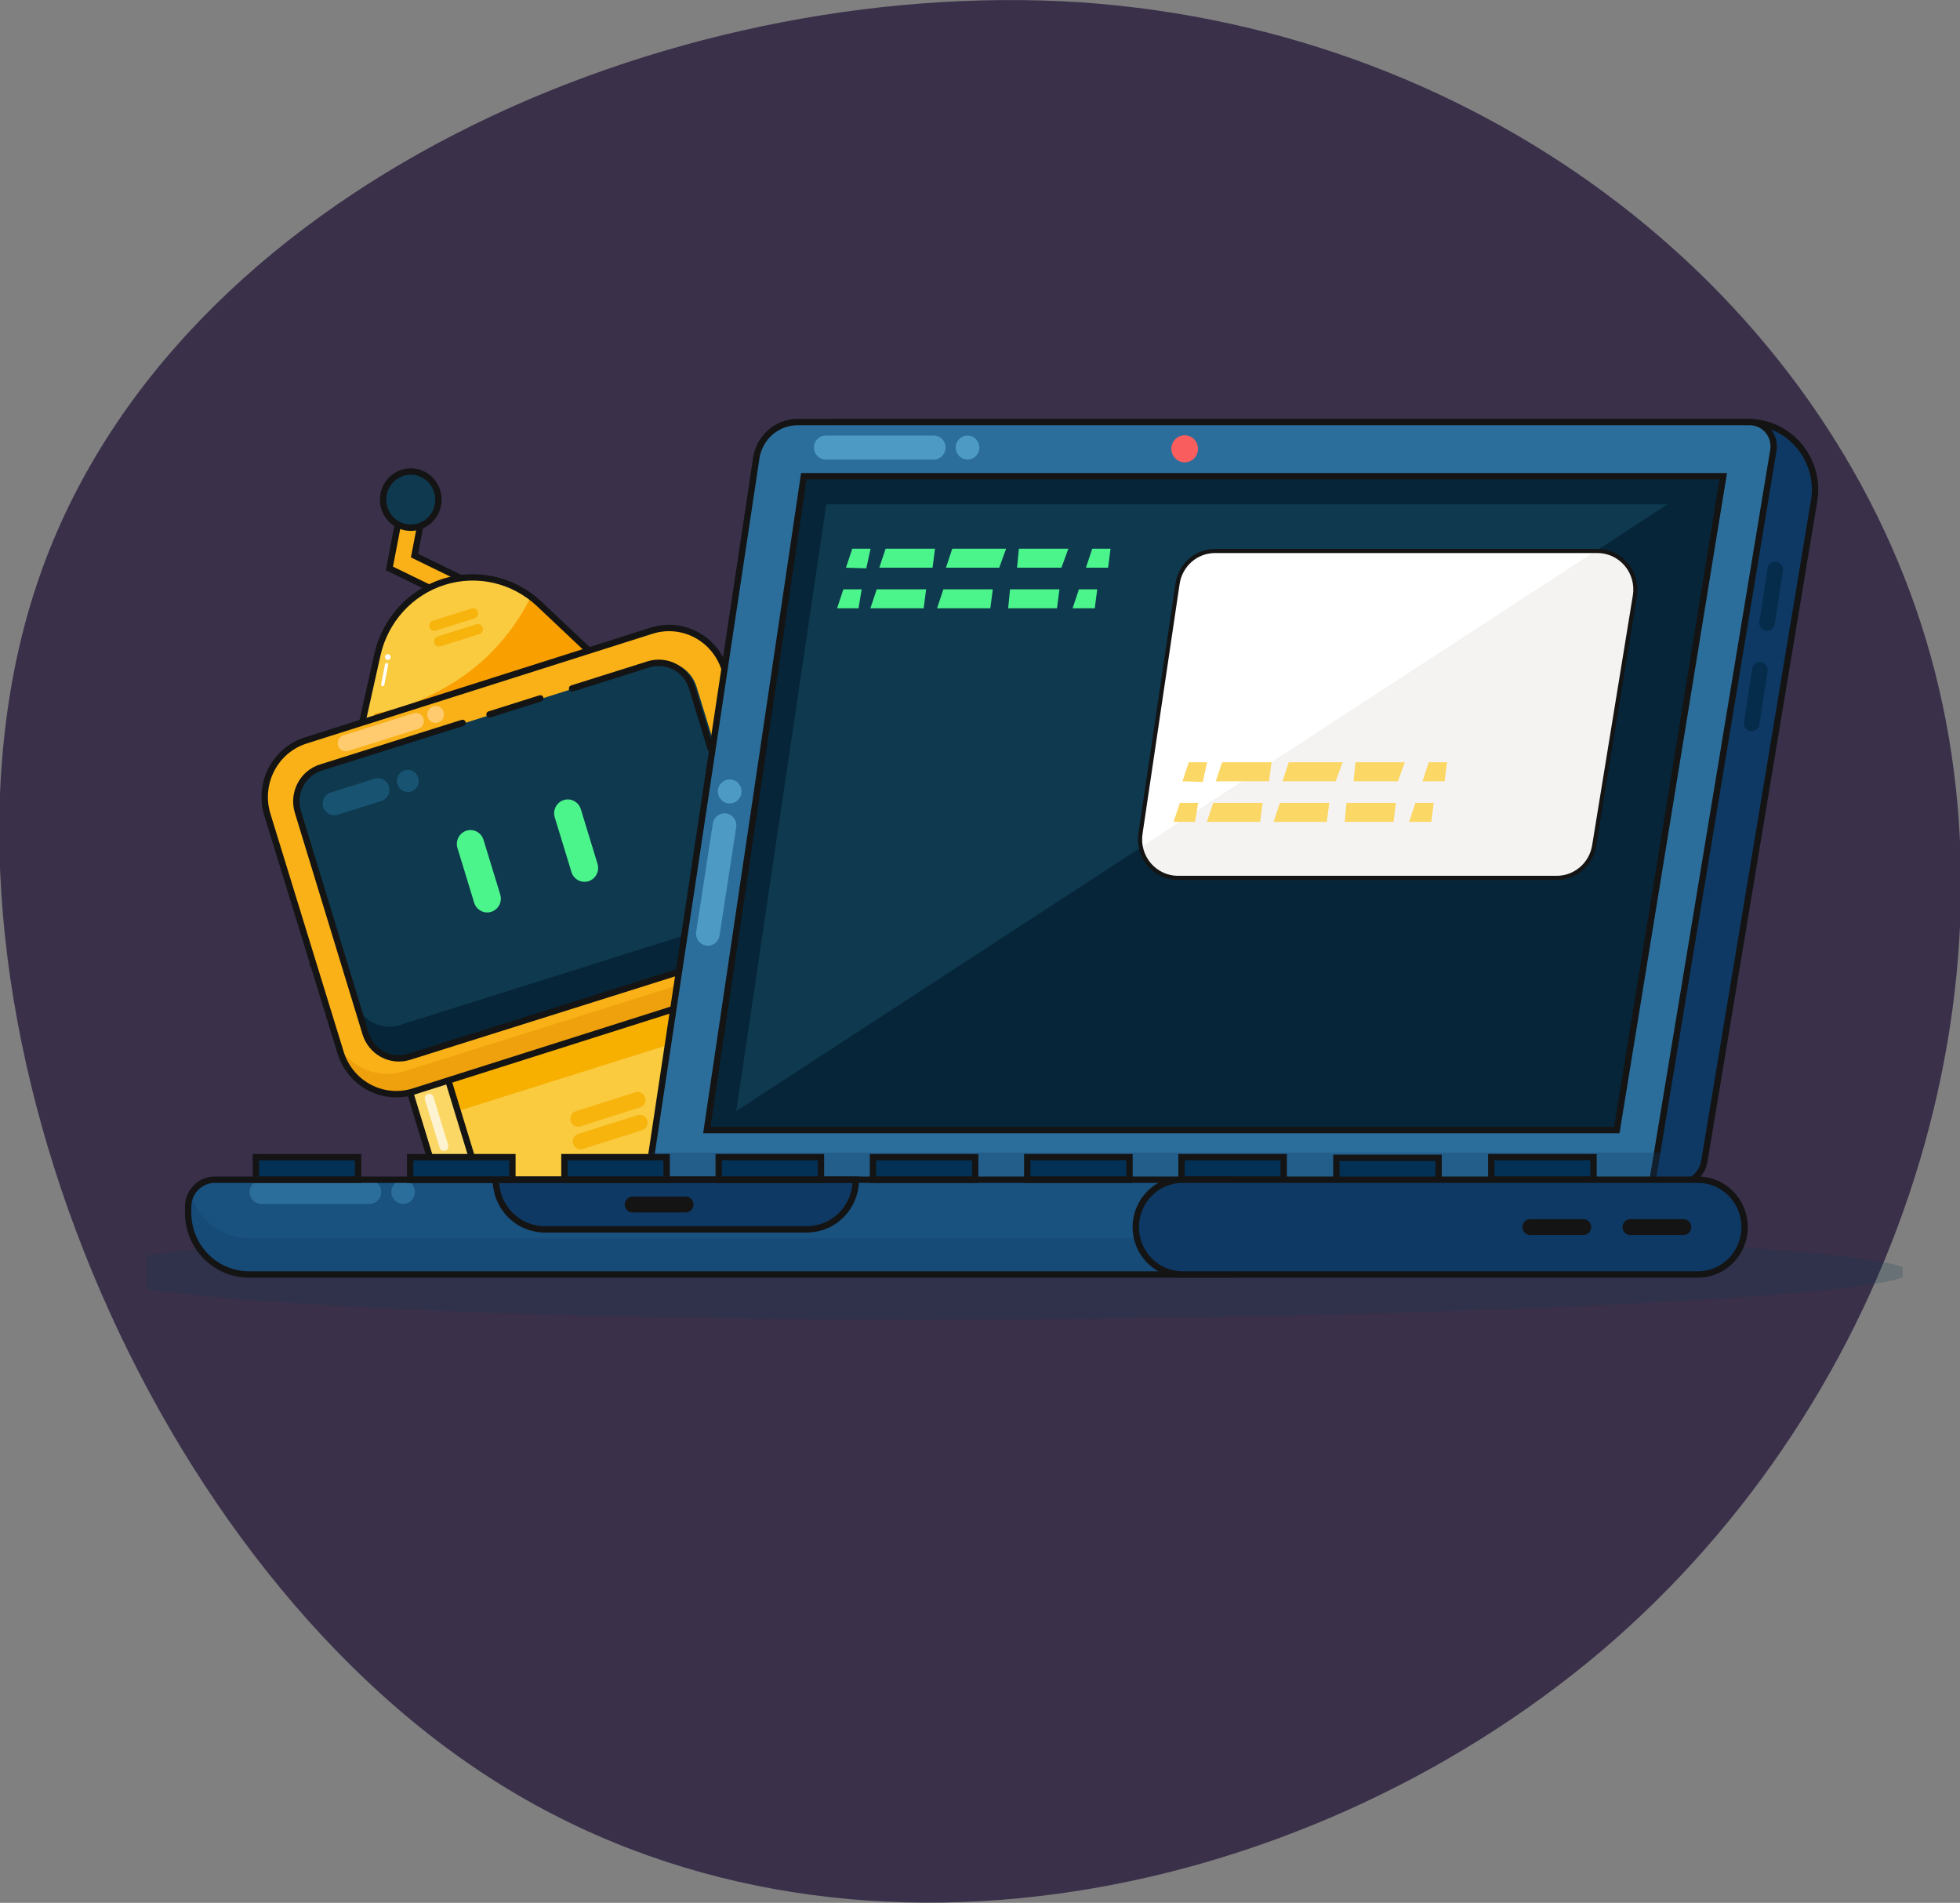 <svg width="615" height="597" viewBox="0 0 615 597" fill="none" xmlns="http://www.w3.org/2000/svg">
<rect x="0" y="0" width="615" height="597" fill="#808080" stroke="none"/>
<g clip-path="url(#clip0_310_30)">
<path d="M604.331 200.71C636.54 307.723 596.523 438.111 502.334 518.111C407.658 598.11 258.811 628.759 149.494 554.994C39.689 481.228 -30.098 303.047 12.36 180.97C54.818 58.893 209.521 -7.6 338.847 0.712C468.173 9.543 572.122 93.698 604.331 200.71Z" fill="#3A304A"/>
</g>
<g clip-path="url(#clip1_310_30)">
<path d="M141.395 187.691L122.181 178.334L125.457 161.306L132.304 162.665L130.059 174.314L144.421 181.307L141.395 187.691Z" fill="#F9B117"/>
<path d="M141.395 187.691L122.181 178.334L125.457 161.306L132.304 162.665L130.059 174.314L144.421 181.307L141.395 187.691Z" stroke="#141414" stroke-width="2" stroke-miterlimit="10"/>
<path d="M128.888 165.566C133.685 165.566 137.575 161.618 137.575 156.748C137.575 151.878 133.685 147.929 128.888 147.929C124.09 147.929 120.201 151.878 120.201 156.748C120.201 161.618 124.09 165.566 128.888 165.566Z" fill="#0E394F"/>
<path d="M128.888 165.566C133.685 165.566 137.575 161.618 137.575 156.748C137.575 151.878 133.685 147.929 128.888 147.929C124.09 147.929 120.201 151.878 120.201 156.748C120.201 161.618 124.09 165.566 128.888 165.566Z" stroke="#141414" stroke-width="2" stroke-miterlimit="10"/>
<path d="M118.402 205.455C119.585 200.113 122.134 195.182 125.793 191.159C129.453 187.137 134.092 184.165 139.243 182.542C144.395 180.92 149.877 180.706 155.136 181.92C160.395 183.135 165.246 185.735 169.2 189.46L185.249 204.606L240.356 256.328L168.67 278.976L96.998 301.624L113.577 227.112L118.402 205.455Z" fill="#FACA3F"/>
<path d="M187.438 206.432L116.464 228.797L117.551 223.913C124.997 222.54 132.17 219.939 138.788 216.213C150.635 209.792 160.256 199.837 166.355 187.691C168.364 188.891 170.235 190.315 171.933 191.937L187.438 206.432Z" fill="#F99F00"/>
<path d="M125.91 333.551L149.311 326.184L163.089 371.286C164.053 374.441 163.743 377.856 162.227 380.779C160.71 383.702 158.112 385.894 155.004 386.873C151.896 387.852 148.532 387.537 145.652 385.997C142.772 384.458 140.613 381.821 139.649 378.665L125.87 333.563L125.91 333.551Z" fill="#FBD766"/>
<path d="M211.158 305.499L234.598 298.12L248.377 343.221C249.341 346.377 249.03 349.792 247.514 352.715C245.998 355.638 243.4 357.83 240.291 358.808C237.183 359.787 233.819 359.472 230.94 357.933C228.06 356.394 225.901 353.756 224.937 350.601L211.158 305.499Z" fill="#FBD766"/>
<path d="M125.91 333.551L149.311 326.184L163.089 371.286C164.053 374.441 163.743 377.856 162.227 380.779C160.71 383.702 158.112 385.894 155.004 386.873C151.896 387.852 148.532 387.537 145.652 385.997C142.772 384.458 140.613 381.821 139.649 378.665L125.87 333.563L125.91 333.551Z" stroke="#141414" stroke-width="2" stroke-miterlimit="10"/>
<path d="M211.158 305.499L234.598 298.12L248.377 343.221C249.341 346.377 249.03 349.792 247.514 352.715C245.998 355.638 243.4 357.83 240.291 358.808C237.183 359.787 233.819 359.472 230.94 357.933C228.06 356.394 225.901 353.756 224.937 350.601L211.158 305.499V305.499Z" stroke="#141414" stroke-width="2" stroke-miterlimit="10"/>
<path opacity="0.7" d="M134.674 344.556L139.29 359.673" stroke="white" stroke-width="2.8" stroke-linecap="round" stroke-linejoin="round"/>
<path d="M133.042 313.711L217.533 287.112L234.467 342.543C235.443 345.739 235.79 349.098 235.487 352.43C235.185 355.762 234.238 359.001 232.703 361.961C231.167 364.922 229.072 367.546 226.537 369.685C224.002 371.824 221.077 373.434 217.929 374.425L181.304 385.956C174.946 387.957 168.065 387.313 162.175 384.165C156.285 381.016 151.868 375.621 149.896 369.167L132.962 313.736L133.042 313.711Z" fill="#FACA3F"/>
<path d="M224.947 311.471L140.456 338.07L143.67 348.589L228.16 321.989L224.947 311.471Z" fill="#F7B000"/>
<path d="M133.042 313.711L217.533 287.112L234.467 342.543C235.443 345.739 235.79 349.098 235.487 352.43C235.185 355.762 234.238 359.001 232.703 361.961C231.167 364.922 229.072 367.546 226.537 369.685C224.002 371.824 221.077 373.434 217.929 374.425L181.304 385.956C174.946 387.957 168.065 387.313 162.175 384.165C156.285 381.016 151.868 375.621 149.896 369.167L132.962 313.736L133.042 313.711Z" stroke="#141414" stroke-width="2" stroke-miterlimit="10"/>
<path d="M118.402 205.455C119.585 200.113 122.134 195.182 125.793 191.159C129.453 187.137 134.092 184.165 139.243 182.542C144.395 180.92 149.877 180.706 155.136 181.92C160.395 183.135 165.246 185.735 169.2 189.46L185.249 204.606L238.961 256.328L168.67 278.976L98.392 301.624L113.577 227.112L118.402 205.455Z" stroke="#141414" stroke-width="2" stroke-miterlimit="10"/>
<path d="M204.474 197.87L95.912 232.309C86.257 235.372 80.876 245.8 83.893 255.602L106.867 330.231C109.884 340.032 120.157 345.495 129.813 342.432L238.375 307.993C248.03 304.93 253.411 294.502 250.394 284.7L227.42 210.071C224.403 200.269 214.129 194.807 204.474 197.87Z" fill="#F9B117"/>
<path opacity="0.5" d="M246.979 278.962L248.708 284.624C250.138 289.305 249.678 294.371 247.429 298.709C245.181 303.046 241.327 306.299 236.716 307.753L128.706 341.725C124.093 343.177 119.1 342.71 114.825 340.428C110.551 338.145 107.343 334.233 105.908 329.552L104.179 323.89C105.611 328.57 108.816 332.482 113.088 334.765C117.361 337.047 122.352 337.514 126.963 336.063L234.987 302.091C237.277 301.381 239.405 300.217 241.249 298.668C243.093 297.118 244.616 295.213 245.731 293.063C246.846 290.913 247.53 288.559 247.745 286.139C247.959 283.719 247.699 281.279 246.979 278.962Z" fill="#E59303"/>
<path d="M204.785 208.138L101.416 240.929C95.62 242.768 92.39 249.028 94.201 254.912L115.72 324.812C117.531 330.696 123.698 333.976 129.494 332.137L232.862 299.345C238.658 297.507 241.889 291.246 240.077 285.363L218.559 215.462C216.748 209.578 210.581 206.299 204.785 208.138Z" fill="#0E394F"/>
<path d="M235.406 275.381L238.459 285.289C238.884 286.681 239.035 288.145 238.903 289.596C238.77 291.048 238.358 292.458 237.688 293.748C237.019 295.037 236.106 296.18 235.001 297.112C233.896 298.043 232.622 298.744 231.25 299.175L128.414 331.547C125.642 332.419 122.642 332.138 120.075 330.766C117.507 329.394 115.581 327.042 114.721 324.229L111.681 314.321C112.541 317.13 114.466 319.478 117.031 320.848C119.596 322.217 122.592 322.497 125.36 321.625L228.21 289.238C230.974 288.368 233.284 286.419 234.633 283.821C235.982 281.222 236.26 278.187 235.406 275.381Z" fill="#062538"/>
<path d="M151.717 263.482C151.017 261.189 148.619 259.907 146.361 260.618C144.102 261.329 142.84 263.764 143.54 266.056L148.781 283.213C149.482 285.505 151.88 286.787 154.138 286.076C156.396 285.365 157.659 282.93 156.959 280.638L151.717 263.482Z" fill="#4CF58C"/>
<path d="M182.249 253.871C181.549 251.579 179.151 250.297 176.893 251.008C174.635 251.719 173.372 254.154 174.072 256.446L179.313 273.602C180.014 275.895 182.412 277.177 184.67 276.466C186.928 275.755 188.191 273.32 187.491 271.028L182.249 253.871Z" fill="#4CF58C"/>
<path d="M119.657 251.294C121.555 250.696 122.616 248.65 122.027 246.724C121.438 244.798 119.422 243.721 117.525 244.318L103.794 248.644C101.897 249.241 100.836 251.288 101.425 253.214C102.014 255.14 104.029 256.217 105.927 255.619L119.657 251.294Z" fill="#185472"/>
<path d="M127.953 248.5C129.848 248.5 131.384 246.941 131.384 245.018C131.384 243.095 129.848 241.536 127.953 241.536C126.059 241.536 124.523 243.095 124.523 245.018C124.523 246.941 126.059 248.5 127.953 248.5Z" fill="#185472"/>
<path d="M129.715 223.799L107.74 230.717C106.409 231.137 105.663 232.569 106.075 233.917C106.487 235.264 107.9 236.017 109.231 235.598L131.206 228.68C132.538 228.261 133.283 226.828 132.871 225.481C132.46 224.133 131.047 223.38 129.715 223.799Z" fill="#FFCB6E"/>
<path d="M136.696 226.801C138.144 226.801 139.318 225.609 139.318 224.14C139.318 222.67 138.144 221.478 136.696 221.478C135.248 221.478 134.075 222.67 134.075 224.14C134.075 225.609 135.248 226.801 136.696 226.801Z" fill="#FFCB6E"/>
<path d="M149.473 195.861L137.3 199.694C136.461 199.958 135.992 200.862 136.252 201.713C136.512 202.564 137.403 203.04 138.241 202.776L150.414 198.944C151.253 198.68 151.722 197.776 151.462 196.925C151.202 196.073 150.311 195.597 149.473 195.861Z" fill="#F7B40D"/>
<path d="M147.96 190.921L135.787 194.753C134.949 195.017 134.48 195.921 134.74 196.772C135 197.623 135.89 198.099 136.729 197.835L148.902 194.003C149.74 193.739 150.209 192.835 149.949 191.984C149.689 191.133 148.798 190.657 147.96 190.921Z" fill="#F7B40D"/>
<path d="M200.045 349.878L181.439 355.735C180.152 356.14 179.431 357.525 179.829 358.828C180.227 360.131 181.594 360.859 182.881 360.454L201.486 354.596C202.773 354.191 203.494 352.806 203.096 351.503C202.698 350.2 201.332 349.473 200.045 349.878Z" fill="#F7B40D"/>
<path d="M199.376 342.692L180.676 348.625C179.382 349.035 178.66 350.43 179.063 351.739C179.466 353.049 180.842 353.778 182.135 353.367L200.836 347.435C202.13 347.024 202.852 345.63 202.449 344.321C202.045 343.011 200.67 342.282 199.376 342.692Z" fill="#F7B40D"/>
<path d="M204.474 197.87L95.912 232.309C86.257 235.372 80.876 245.8 83.893 255.602L106.867 330.231C109.884 340.032 120.157 345.495 129.813 342.432L238.375 307.993C248.03 304.93 253.411 294.502 250.394 284.7L227.42 210.071C224.403 200.269 214.129 194.807 204.474 197.87Z" stroke="#141414" stroke-width="2.012" stroke-miterlimit="10"/>
<path opacity="0.2" d="M599.217 399.137C599.217 407.347 433.675 414 289.662 414C145.648 414 28.909 407.347 28.909 399.137C28.909 390.927 145.648 384.275 289.662 384.275C433.675 384.275 599.217 390.927 599.217 399.137Z" fill="#0E394F"/>
<path d="M548.685 132.415H262.262C260.238 132.418 258.28 133.145 256.732 134.468C255.184 135.791 254.145 137.625 253.798 139.649L220.555 361.344C220.344 362.595 220.405 363.878 220.733 365.103C221.061 366.328 221.648 367.465 222.454 368.436C223.26 369.406 224.265 370.187 225.399 370.722C226.533 371.257 227.769 371.535 229.019 371.535H526.388C528.374 371.522 530.294 370.808 531.82 369.518C533.346 368.227 534.383 366.438 534.754 364.458L569.154 157.569C569.721 154.509 569.617 151.361 568.852 148.346C568.086 145.332 566.676 142.525 564.723 140.125C562.77 137.725 560.321 135.79 557.549 134.458C554.778 133.126 551.751 132.428 548.685 132.415Z" fill="#0E3964"/>
<path d="M548.685 132.415H262.262C260.238 132.418 258.28 133.145 256.732 134.468C255.184 135.791 254.145 137.625 253.798 139.649L220.555 361.344C220.344 362.595 220.405 363.878 220.733 365.103C221.061 366.328 221.648 367.465 222.454 368.436C223.26 369.406 224.265 370.187 225.399 370.722C226.533 371.257 227.769 371.535 229.019 371.535H526.388C528.374 371.522 530.294 370.808 531.82 369.518C533.346 368.227 534.383 366.438 534.754 364.458L569.154 157.569C569.721 154.509 569.617 151.361 568.852 148.346C568.086 145.332 566.676 142.525 564.723 140.125C562.77 137.725 560.321 135.79 557.549 134.458C554.778 133.126 551.751 132.428 548.685 132.415V132.415Z" stroke="#141414" stroke-width="2" stroke-miterlimit="10"/>
<path d="M549.019 132.415H250.284C247.183 132.414 244.182 133.525 241.811 135.554C239.441 137.582 237.853 140.397 237.33 143.499L203 371.535H518.342L556.409 141.461C556.615 140.358 556.578 139.223 556.301 138.136C556.024 137.049 555.515 136.038 554.809 135.174C554.103 134.31 553.218 133.615 552.218 133.138C551.217 132.662 550.125 132.415 549.019 132.415Z" fill="#2C6E9B"/>
<path d="M549.019 132.415H250.284C247.183 132.414 244.182 133.525 241.811 135.554C239.441 137.582 237.853 140.397 237.33 143.499L203 371.535H518.342L556.409 141.461C556.615 140.358 556.578 139.223 556.301 138.136C556.024 137.049 555.515 136.038 554.809 135.174C554.103 134.31 553.218 133.615 552.218 133.138C551.217 132.662 550.125 132.415 549.019 132.415V132.415Z" stroke="#141414" stroke-width="2" stroke-miterlimit="10"/>
<path d="M540.848 149.401H252.361L221.922 354.549H507.452L540.848 149.401Z" fill="#0E394F"/>
<path d="M541.671 149.713L540.095 158.206H251.734L253.17 149.713H541.671Z" fill="#062538"/>
<path d="M260.588 149.401L230.135 354.549H221.768L252.222 149.401H260.588Z" fill="#062538"/>
<path d="M293.385 172.148H277.879L275.899 178.108H292.618L293.385 172.148Z" fill="#4CF58C"/>
<path d="M315.695 172.148H298.795L296.815 178.108H313.534L315.695 172.148Z" fill="#4CF58C"/>
<path d="M335.216 172.148H319.711L319.125 178.108H333.055L335.216 172.148Z" fill="#4CF58C"/>
<path d="M348.463 172.148H342.718L340.738 178.108H347.696L348.463 172.148Z" fill="#4CF58C"/>
<path d="M273.166 172.148H267.421L265.441 178.108L271.827 178.306L273.166 172.148Z" fill="#4CF58C"/>
<path d="M290.596 184.888H275.09L273.11 190.847H289.829L290.596 184.888Z" fill="#4CF58C"/>
<path d="M311.512 184.888H296.006L294.026 190.847H310.745L311.512 184.888Z" fill="#4CF58C"/>
<path d="M332.428 184.888H316.922L316.336 190.847H331.661L332.428 184.888Z" fill="#4CF58C"/>
<path d="M344.28 184.888H338.535L336.555 190.847H343.513L344.28 184.888Z" fill="#4CF58C"/>
<path d="M270.377 184.888H264.632L262.652 190.847H269.387L270.377 184.888Z" fill="#4CF58C"/>
<path d="M67.353 370.12H385.666V399.845H78.118C75.612 399.847 73.129 399.347 70.814 398.375C68.498 397.403 66.393 395.977 64.62 394.178C62.848 392.38 61.441 390.245 60.482 387.895C59.522 385.544 59.028 383.025 59.028 380.481V378.57C59.039 376.332 59.92 374.189 61.479 372.607C63.038 371.025 65.148 370.131 67.353 370.12Z" fill="#19517F"/>
<path opacity="0.3" d="M385.666 388.521V399.845H78.104C73.046 399.841 68.196 397.8 64.62 394.169C61.043 390.539 59.032 385.616 59.028 380.481V378.57C59.022 377.294 59.309 376.034 59.865 374.89C61.081 378.836 63.506 382.285 66.786 384.737C70.066 387.188 74.031 388.514 78.104 388.521H385.666Z" fill="#0E3964"/>
<path opacity="0.3" d="M522.33 361.627V370.12H203.251L204.408 361.627H522.33Z" fill="#0E3964"/>
<path d="M155.59 370.12H268.536C268.536 374.249 266.92 378.21 264.044 381.13C261.167 384.05 257.266 385.69 253.198 385.69H170.929C168.914 385.69 166.92 385.287 165.059 384.505C163.198 383.722 161.507 382.575 160.083 381.13C158.659 379.684 157.529 377.967 156.758 376.078C155.987 374.189 155.59 372.164 155.59 370.12Z" fill="#0E3964"/>
<path d="M155.59 370.12H268.536C268.536 374.249 266.92 378.21 264.044 381.13C261.167 384.05 257.266 385.69 253.198 385.69H170.929C168.914 385.69 166.92 385.287 165.059 384.505C163.198 383.722 161.507 382.575 160.083 381.13C158.659 379.684 157.529 377.967 156.758 376.078C155.987 374.189 155.59 372.164 155.59 370.12Z" stroke="#141414" stroke-width="2" stroke-miterlimit="10"/>
<path d="M540.723 149.401L507.327 354.549H221.852L536.804 149.401H540.723Z" fill="#062538"/>
<path d="M552.06 227.304L554.626 210.576C554.835 209.217 553.918 207.943 552.579 207.731C551.239 207.52 549.985 208.45 549.776 209.81L547.21 226.538C547.002 227.897 547.919 229.171 549.258 229.382C550.597 229.594 551.852 228.664 552.06 227.304Z" fill="#062C4C"/>
<path d="M556.887 195.812L559.452 179.084C559.661 177.725 558.744 176.451 557.405 176.239C556.066 176.028 554.811 176.958 554.602 178.318L552.037 195.045C551.828 196.405 552.745 197.679 554.084 197.89C555.423 198.102 556.678 197.171 556.887 195.812Z" fill="#062C4C"/>
<path d="M215.159 375.414H198.482C197.127 375.414 196.028 376.529 196.028 377.905C196.028 379.281 197.127 380.396 198.482 380.396H215.159C216.514 380.396 217.613 379.281 217.613 377.905C217.613 376.529 216.514 375.414 215.159 375.414Z" fill="#141414"/>
<path d="M115.906 370.205H82.008C79.96 370.205 78.299 371.89 78.299 373.97C78.299 376.049 79.96 377.735 82.008 377.735H115.906C117.954 377.735 119.615 376.049 119.615 373.97C119.615 371.89 117.954 370.205 115.906 370.205Z" fill="#2C6E9B"/>
<path d="M126.503 377.735C128.552 377.735 130.212 376.049 130.212 373.97C130.212 371.89 128.552 370.205 126.503 370.205C124.455 370.205 122.794 371.89 122.794 373.97C122.794 376.049 124.455 377.735 126.503 377.735Z" fill="#2C6E9B"/>
<path d="M223.676 258.355L218.443 292.353C218.127 294.408 219.511 296.334 221.535 296.655C223.559 296.976 225.456 295.57 225.772 293.516L231.005 259.518C231.321 257.463 229.937 255.537 227.913 255.216C225.889 254.895 223.992 256.301 223.676 258.355Z" fill="#4D9AC4"/>
<path d="M228.963 252.067C231.012 252.067 232.673 250.382 232.673 248.302C232.673 246.223 231.012 244.537 228.963 244.537C226.915 244.537 225.254 246.223 225.254 248.302C225.254 250.382 226.915 252.067 228.963 252.067Z" fill="#4D9AC4"/>
<path d="M292.994 136.648H259.096C257.048 136.648 255.387 138.334 255.387 140.413C255.387 142.493 257.048 144.178 259.096 144.178H292.994C295.043 144.178 296.703 142.493 296.703 140.413C296.703 138.334 295.043 136.648 292.994 136.648Z" fill="#4D9AC4"/>
<path d="M303.592 144.178C305.64 144.178 307.301 142.493 307.301 140.413C307.301 138.334 305.64 136.648 303.592 136.648C301.543 136.648 299.882 138.334 299.882 140.413C299.882 142.493 301.543 144.178 303.592 144.178Z" fill="#4D9AC4"/>
<path d="M371.722 145.056C374.032 145.056 375.905 143.155 375.905 140.809C375.905 138.464 374.032 136.563 371.722 136.563C369.411 136.563 367.539 138.464 367.539 140.809C367.539 143.155 369.411 145.056 371.722 145.056Z" fill="#F95D5D"/>
<path d="M160.777 363.042H128.706V370.12H160.777V363.042Z" fill="#033156"/>
<path d="M112.364 363.042H80.293V370.12H112.364V363.042Z" fill="#033156"/>
<path d="M209.177 363.042H177.106V370.12H209.177V363.042Z" fill="#033156"/>
<path d="M257.59 363.042H225.519V370.12H257.59V363.042Z" fill="#033156"/>
<path d="M305.99 363.042H273.919V370.12H305.99V363.042Z" fill="#033156"/>
<path d="M354.403 363.042H322.332V370.12H354.403V363.042Z" fill="#033156"/>
<path d="M402.803 363.042H370.732V370.12H402.803V363.042Z" fill="#033156"/>
<path d="M500.006 363.042H467.935V370.12H500.006V363.042Z" fill="#033156"/>
<path d="M451.397 363.254H419.326V370.332H451.397V363.254Z" fill="#033156"/>
<path d="M160.777 363.042H128.706V370.12H160.777V363.042Z" stroke="#141414" stroke-width="2" stroke-miterlimit="10"/>
<path d="M112.364 363.042H80.293V370.12H112.364V363.042Z" stroke="#141414" stroke-width="2" stroke-miterlimit="10"/>
<path d="M209.177 363.042H177.106V370.12H209.177V363.042Z" stroke="#141414" stroke-width="2" stroke-miterlimit="10"/>
<path d="M257.59 363.042H225.519V370.12H257.59V363.042Z" stroke="#141414" stroke-width="2" stroke-miterlimit="10"/>
<path d="M305.99 363.042H273.919V370.12H305.99V363.042Z" stroke="#141414" stroke-width="2" stroke-miterlimit="10"/>
<path d="M354.403 363.042H322.332V370.12H354.403V363.042Z" stroke="#141414" stroke-width="2" stroke-miterlimit="10"/>
<path d="M402.803 363.042H370.732V370.12H402.803V363.042Z" stroke="#141414" stroke-width="2" stroke-miterlimit="10"/>
<path d="M500.006 363.042H467.935V370.12H500.006V363.042Z" stroke="#141414" stroke-width="2" stroke-miterlimit="10"/>
<path d="M451.397 363.254H419.326V370.332H451.397V363.254Z" stroke="#141414" stroke-width="2" stroke-miterlimit="10"/>
<path d="M540.709 149.401H252.222L221.782 354.549H507.313L540.709 149.401Z" stroke="#141414" stroke-width="2" stroke-miterlimit="10"/>
<path d="M501.177 172.856H381.259C378.41 172.852 375.653 173.887 373.493 175.773C371.333 177.66 369.912 180.272 369.491 183.133L357.847 261.551C357.593 263.27 357.706 265.024 358.181 266.694C358.655 268.365 359.479 269.911 360.597 271.228C361.714 272.545 363.098 273.602 364.655 274.326C366.212 275.05 367.904 275.424 369.616 275.423H488.461C491.283 275.428 494.014 274.414 496.167 272.562C498.321 270.711 499.756 268.143 500.215 265.316L512.988 186.898C513.27 185.163 513.176 183.386 512.711 181.692C512.247 179.998 511.423 178.427 510.298 177.09C509.174 175.753 507.774 174.681 506.199 173.949C504.624 173.218 502.91 172.845 501.177 172.856Z" fill="white"/>
<path d="M512.765 186.912L500.006 265.316C499.544 268.139 498.111 270.704 495.961 272.554C493.811 274.405 491.084 275.421 488.265 275.423H369.435C366.717 275.422 364.08 274.479 361.963 272.749C359.845 271.019 358.374 268.606 357.792 265.911L500.662 172.856H501.038C502.764 172.86 504.469 173.244 506.034 173.982C507.599 174.72 508.987 175.795 510.103 177.132C511.218 178.469 512.034 180.036 512.494 181.725C512.953 183.413 513.046 185.183 512.765 186.912Z" fill="#F4F3F2"/>
<path d="M67.353 370.12H385.666V399.845H78.118C75.612 399.847 73.129 399.347 70.814 398.375C68.498 397.403 66.393 395.977 64.62 394.178C62.848 392.38 61.441 390.245 60.482 387.895C59.522 385.544 59.028 383.025 59.028 380.481V378.57C59.039 376.332 59.92 374.189 61.479 372.607C63.038 371.025 65.148 370.131 67.353 370.12Z" stroke="#141414" stroke-width="2" stroke-miterlimit="10"/>
<path d="M532.775 370.12H371.025C362.938 370.12 356.383 376.774 356.383 384.982C356.383 393.191 362.938 399.845 371.025 399.845H532.775C540.861 399.845 547.416 393.191 547.416 384.982C547.416 376.774 540.861 370.12 532.775 370.12Z" fill="#0E3964"/>
<path d="M528.229 382.491H511.552C510.196 382.491 509.098 383.606 509.098 384.982C509.098 386.358 510.196 387.474 511.552 387.474H528.229C529.584 387.474 530.683 386.358 530.683 384.982C530.683 383.606 529.584 382.491 528.229 382.491Z" fill="#141414"/>
<path d="M496.827 382.491H480.15C478.795 382.491 477.696 383.606 477.696 384.982C477.696 386.358 478.795 387.474 480.15 387.474H496.827C498.182 387.474 499.281 386.358 499.281 384.982C499.281 383.606 498.182 382.491 496.827 382.491Z" fill="#141414"/>
<path d="M532.775 370.12H371.025C362.938 370.12 356.383 376.774 356.383 384.982C356.383 393.191 362.938 399.845 371.025 399.845H532.775C540.861 399.845 547.416 393.191 547.416 384.982C547.416 376.774 540.861 370.12 532.775 370.12Z" stroke="#141414" stroke-width="2" stroke-miterlimit="10"/>
<path d="M120.089 214.783L121.302 208.513" stroke="white" stroke-linecap="round" stroke-linejoin="round"/>
<path d="M121.693 207.04C122.185 207.04 122.585 206.635 122.585 206.134C122.585 205.634 122.185 205.229 121.693 205.229C121.2 205.229 120.8 205.634 120.8 206.134C120.8 206.635 121.2 207.04 121.693 207.04Z" fill="white"/>
<path d="M179.504 216.001L203.572 208.413C206.328 207.576 209.299 207.874 211.841 209.244C214.383 210.614 216.291 212.944 217.153 215.732L223.009 234.926" stroke="#141414" stroke-width="2" stroke-linecap="round" stroke-linejoin="round"/>
<path d="M153.596 224.14L169.534 219.115" stroke="#141414" stroke-width="2" stroke-linecap="round" stroke-linejoin="round"/>
<path d="M212.063 305.205L128.4 331.547C125.628 332.419 122.628 332.138 120.061 330.766C117.493 329.393 115.567 327.042 114.707 324.229L93.47 254.7C92.611 251.886 92.888 248.842 94.24 246.235C95.592 243.629 97.908 241.674 100.679 240.8L145.146 226.801" stroke="#141414" stroke-width="2" stroke-linecap="round" stroke-linejoin="round"/>
<path d="M398.968 239.144H383.463L381.483 245.117H398.201L398.968 239.144Z" fill="#FBD766"/>
<path d="M421.279 239.144H404.378L402.412 245.117H419.117L421.279 239.144Z" fill="#FBD766"/>
<path d="M440.8 239.144H425.294L424.723 245.117H438.639L440.8 239.144Z" fill="#FBD766"/>
<path d="M454.047 239.144H448.302L446.336 245.117H453.28L454.047 239.144Z" fill="#FBD766"/>
<path d="M378.749 239.144H373.005L371.025 245.117L377.411 245.301L378.749 239.144Z" fill="#FBD766"/>
<path d="M396.179 251.883H380.674L378.694 257.857H395.413L396.179 251.883Z" fill="#FBD766"/>
<path d="M417.095 251.883H401.59L399.624 257.857H416.328L417.095 251.883Z" fill="#FBD766"/>
<path d="M438.011 251.883H422.506L421.934 257.857H437.244L438.011 251.883Z" fill="#FBD766"/>
<path d="M449.864 251.883H444.119L442.153 257.857H449.097L449.864 251.883Z" fill="#FBD766"/>
<path d="M375.961 251.883H370.216L368.236 257.857H374.971L375.961 251.883Z" fill="#FBD766"/>
<path d="M501.177 172.856H381.259C378.41 172.852 375.653 173.887 373.493 175.773C371.333 177.66 369.912 180.272 369.491 183.133L357.847 261.551C357.593 263.27 357.706 265.024 358.181 266.694C358.655 268.365 359.479 269.911 360.597 271.228C361.714 272.545 363.098 273.602 364.655 274.326C366.212 275.05 367.904 275.424 369.616 275.423H488.461C491.282 275.428 494.014 274.414 496.167 272.562C498.321 270.711 499.756 268.143 500.215 265.316L512.988 186.898C513.27 185.163 513.176 183.386 512.711 181.692C512.247 179.998 511.423 178.427 510.298 177.09C509.174 175.753 507.774 174.681 506.199 173.949C504.624 173.218 502.91 172.845 501.177 172.856V172.856Z" stroke="#141414" stroke-width="1.3" stroke-miterlimit="10"/>
</g>
<defs>
<clipPath id="clip0_310_30">
<rect width="615" height="597" fill="white"/>
</clipPath>
<clipPath id="clip1_310_30">
<rect width="551" height="283" fill="white" transform="translate(46 131)"/>
</clipPath>
</defs>
</svg>
